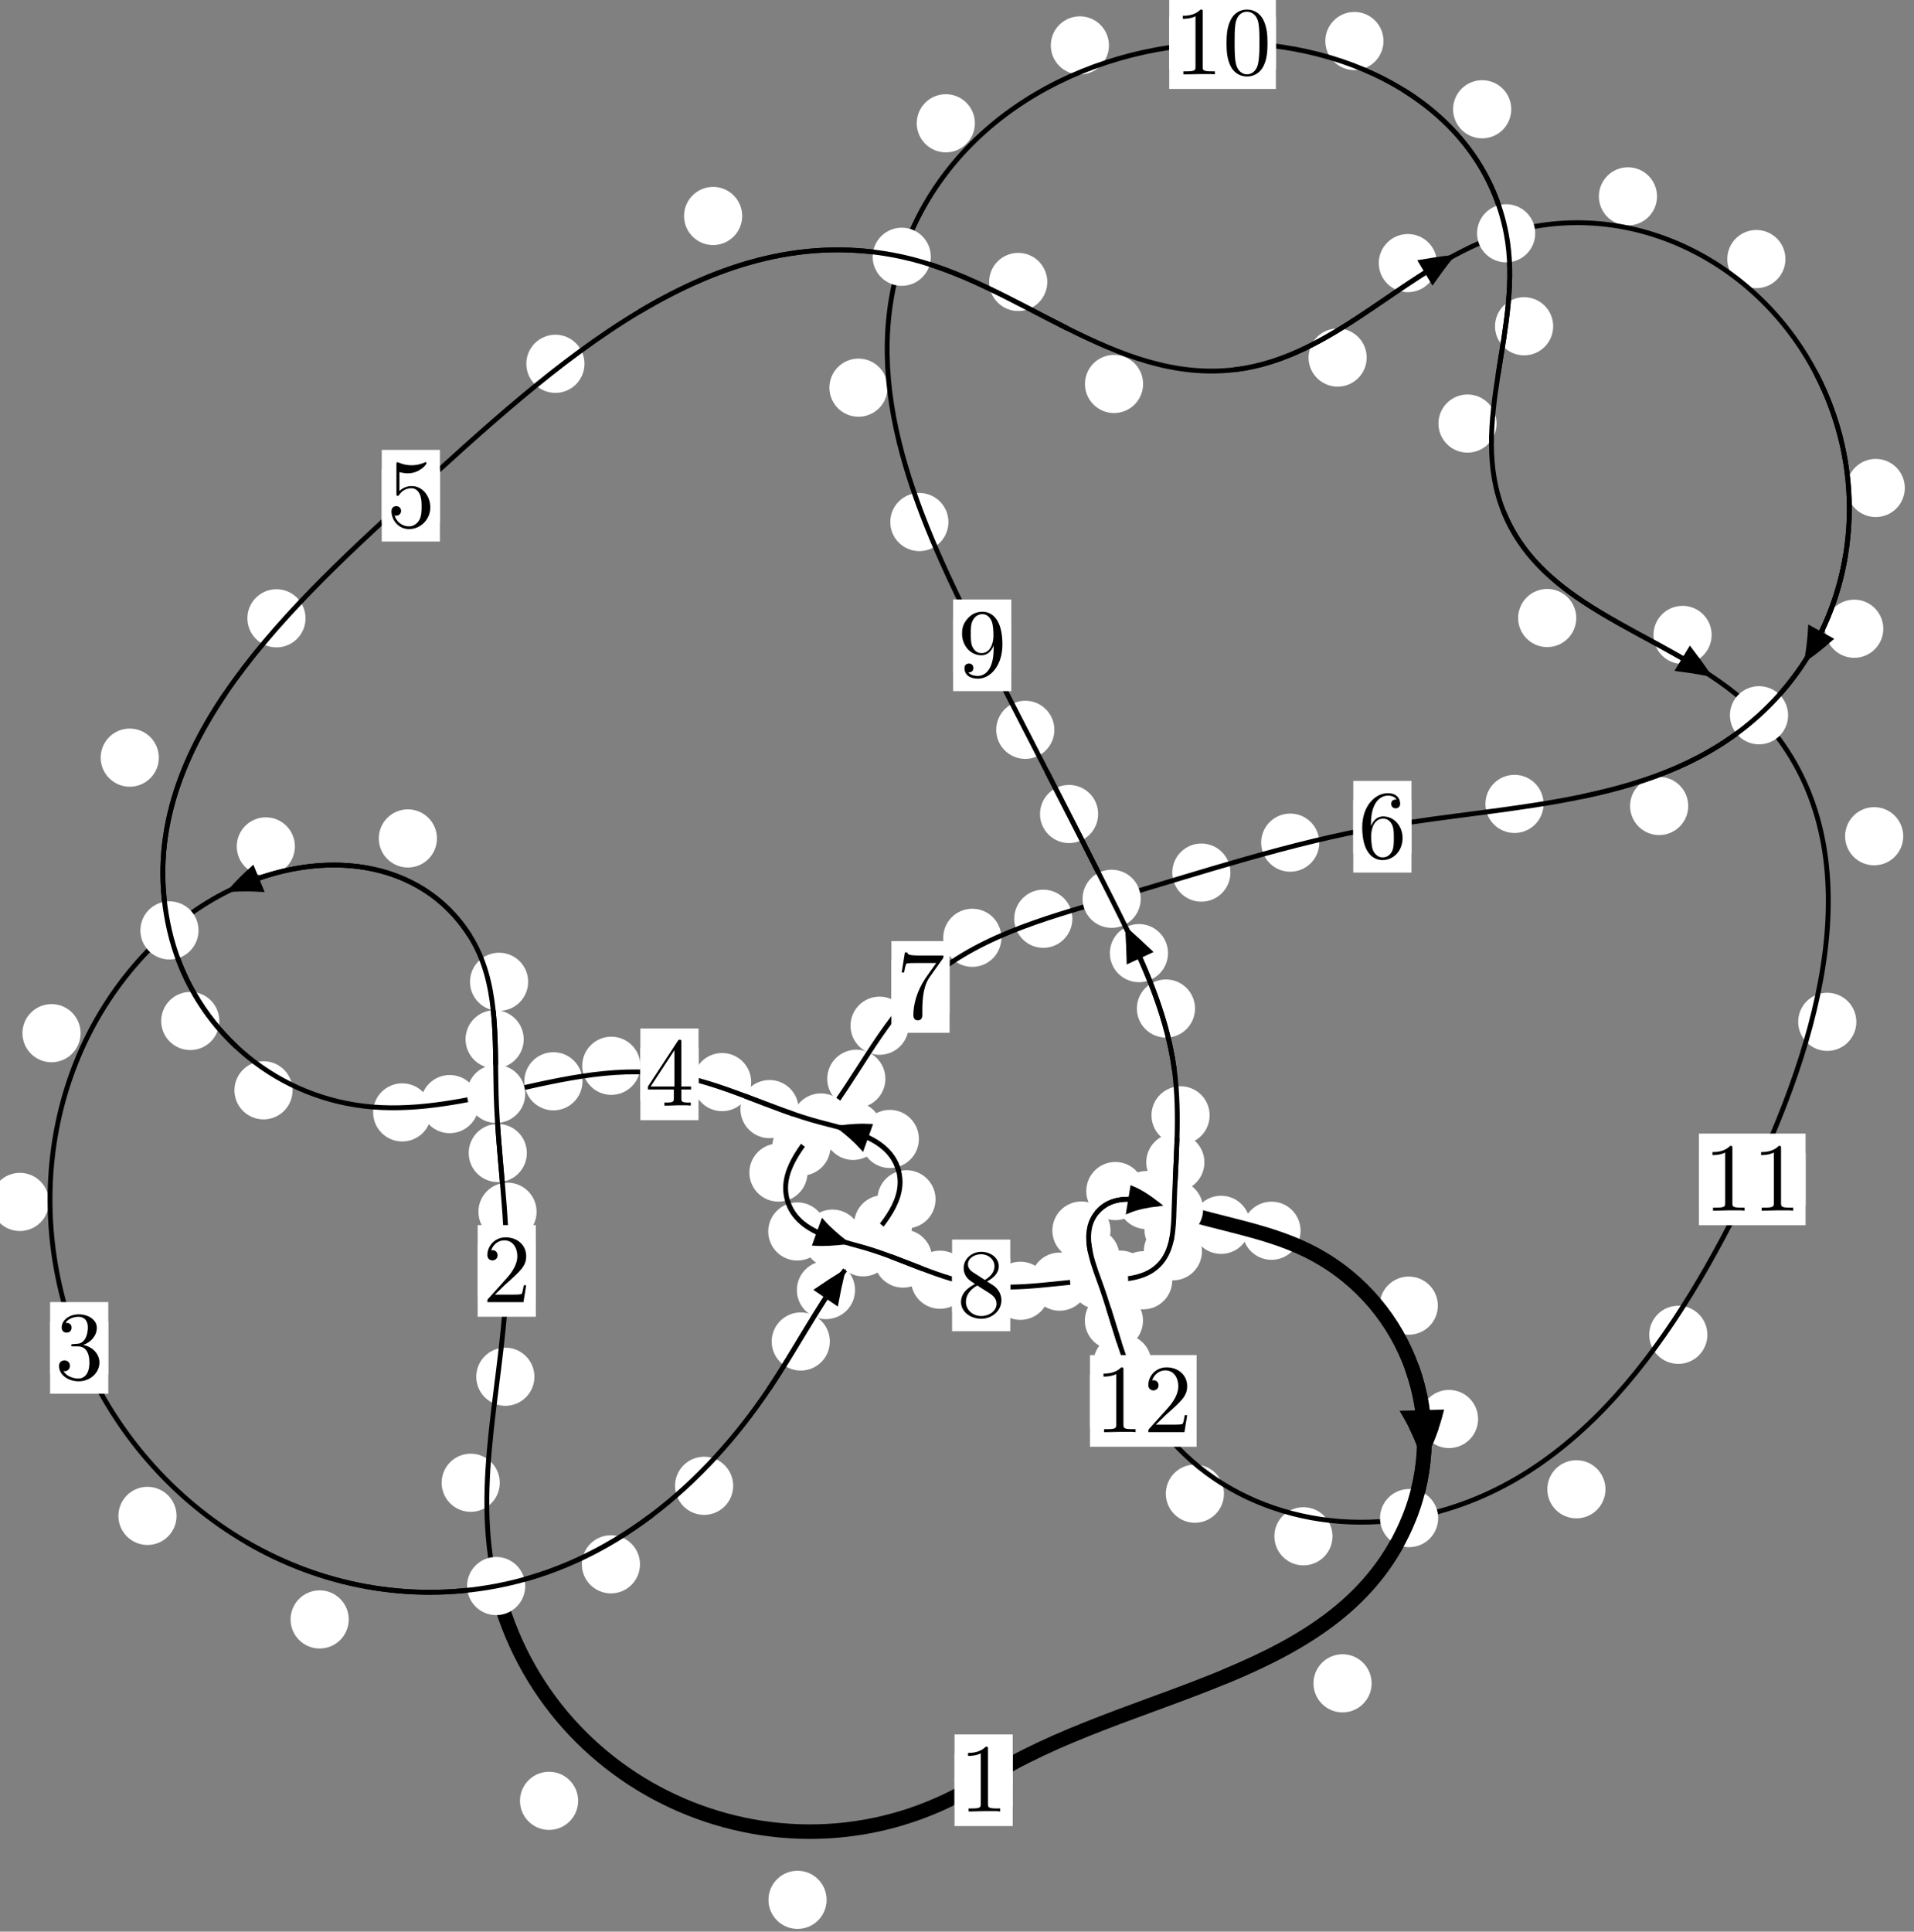 <?xml version="1.0"?>
<!-- Created by MetaPost 1.999 on 2021.07.06:0000 -->
<svg version="1.1" xmlns="http://www.w3.org/2000/svg" xmlns:xlink="http://www.w3.org/1999/xlink" width="196.745" height="198.517" viewBox="0 0 196.745 198.517">
<rect x="0" y="0" width="196.745" height="198.517" fill="#808080" stroke="none"/>
<!-- Original BoundingBox: -51.944733 -35.238373 144.800476 163.278336 -->
  <defs>
    <g transform="scale(0.01,0.01)" id="GLYPHcmr10_48">
      <path style="fill-rule: evenodd;" d="M460 -320C460 -400,455 -480,420 -554C374 -650,292 -666,250 -666C190 -666,117 -640,76 -547C44 -478,39 -400,39 -320C39 -245,43 -155,84 -79C127 2,200 22,249 22C303 22,379 1,423 -94C455 -163,460 -241,460 -320M249 -0C210 -0,151 -25,133 -121C122 -181,122 -273,122 -332C122 -396,122 -462,130 -516C149 -635,224 -644,249 -644C282 -644,348 -626,367 -527C377 -471,377 -395,377 -332C377 -257,377 -189,366 -125C351 -30,294 -0,249 -0"></path>
    </g>
    <g transform="scale(0.01,0.01)" id="GLYPHcmr10_49">
      <path style="fill-rule: evenodd;" d="M294 -640C294 -664,294 -666,271 -666C209 -602,121 -602,89 -602L89 -571C109 -571,168 -571,220 -597L220 -79C220 -43,217 -31,127 -31L95 -31L95 -0L257 -0L130 -3L217 -3L257 -3L297 -3L384 -3L419 -0L419 -31L387 -31C297 -31,294 -42,294 -79"></path>
    </g>
    <g transform="scale(0.01,0.01)" id="GLYPHcmr10_50">
      <path style="fill-rule: evenodd;" d="M127 -77L233 -180C389 -318,449 -372,449 -472C449 -586,359 -666,237 -666C124 -666,50 -574,50 -485C50 -429,100 -429,103 -429C120 -429,155 -441,155 -482C155 -508,137 -534,102 -534C94 -534,92 -534,89 -533C112 -598,166 -635,224 -635C315 -635,358 -554,358 -472C358 -392,308 -313,253 -251L61 -37C50 -26,50 -24,50 -0L421 -0L449 -174L424 -174C419 -144,412 -100,402 -85C395 -77,329 -77,307 -77"></path>
    </g>
    <g transform="scale(0.01,0.01)" id="GLYPHcmr10_51">
      <path style="fill-rule: evenodd;" d="M290 -352C372 -379,430 -449,430 -528C430 -610,342 -666,246 -666C145 -666,69 -606,69 -530C69 -497,91 -478,120 -478C151 -478,171 -500,171 -529C171 -579,124 -579,109 -579C140 -628,206 -641,242 -641C283 -641,338 -619,338 -529C338 -517,336 -459,310 -415C280 -367,246 -364,221 -363C213 -362,189 -360,182 -360C174 -359,167 -358,167 -348C167 -337,174 -337,191 -337L235 -337C317 -337,354 -269,354 -171C354 -35,285 -6,241 -6C198 -6,123 -23,88 -82C123 -77,154 -99,154 -137C154 -173,127 -193,98 -193C74 -193,42 -179,42 -135C42 -44,135 22,244 22C366 22,457 -69,457 -171C457 -253,394 -331,290 -352"></path>
    </g>
    <g transform="scale(0.01,0.01)" id="GLYPHcmr10_52">
      <path style="fill-rule: evenodd;" d="M294 -165L294 -78C294 -42,292 -31,218 -31L197 -31L197 -0L332 -0L238 -3L290 -3L332 -3L374 -3L427 -3L468 -0L468 -31L447 -31C373 -31,371 -42,371 -78L371 -165L471 -165L471 -196L371 -196L371 -651C371 -671,371 -677,355 -677C346 -677,343 -677,335 -665L28 -196L28 -165M300 -196L56 -196L300 -569"></path>
    </g>
    <g transform="scale(0.01,0.01)" id="GLYPHcmr10_53">
      <path style="fill-rule: evenodd;" d="M449 -201C449 -320,367 -420,259 -420C211 -420,168 -404,132 -369L132 -564C152 -558,185 -551,217 -551C340 -551,410 -642,410 -655C410 -661,407 -666,400 -666C399 -666,397 -666,392 -663C372 -654,323 -634,256 -634C216 -634,170 -641,123 -662C115 -665,113 -665,111 -665C101 -665,101 -657,101 -641L101 -345C101 -327,101 -319,115 -319C122 -319,124 -322,128 -328C139 -344,176 -398,257 -398C309 -398,334 -352,342 -334C358 -297,360 -258,360 -208C360 -173,360 -113,336 -71C312 -32,275 -6,229 -6C156 -6,99 -59,82 -118C85 -117,88 -116,99 -116C132 -116,149 -141,149 -165C149 -189,132 -214,99 -214C85 -214,50 -207,50 -161C50 -75,119 22,231 22C347 22,449 -74,449 -201"></path>
    </g>
    <g transform="scale(0.01,0.01)" id="GLYPHcmr10_54">
      <path style="fill-rule: evenodd;" d="M132 -328L132 -352C132 -605,256 -641,307 -641C331 -641,373 -635,395 -601C380 -601,340 -601,340 -556C340 -525,364 -510,386 -510C402 -510,432 -519,432 -558C432 -618,388 -666,305 -666C177 -666,42 -537,42 -316C42 -49,158 22,251 22C362 22,457 -72,457 -204C457 -331,368 -427,257 -427C189 -427,152 -376,132 -328M251 -6C188 -6,158 -66,152 -81C134 -128,134 -208,134 -226C134 -304,166 -404,256 -404C272 -404,318 -404,349 -342C367 -305,367 -254,367 -205C367 -157,367 -107,350 -71C320 -11,274 -6,251 -6"></path>
    </g>
    <g transform="scale(0.01,0.01)" id="GLYPHcmr10_55">
      <path style="fill-rule: evenodd;" d="M476 -609C485 -621,485 -623,485 -644L242 -644C120 -644,118 -657,114 -676L89 -676L56 -470L81 -470C84 -486,93 -549,106 -561C113 -567,191 -567,204 -567L411 -567C400 -551,321 -442,299 -409C209 -274,176 -135,176 -33C176 -23,176 22,222 22C268 22,268 -23,268 -33L268 -84C268 -139,271 -194,279 -248C283 -271,297 -357,341 -419"></path>
    </g>
    <g transform="scale(0.01,0.01)" id="GLYPHcmr10_56">
      <path style="fill-rule: evenodd;" d="M163 -457C117 -487,113 -521,113 -538C113 -599,178 -641,249 -641C322 -641,386 -589,386 -517C386 -460,347 -412,287 -377M309 -362C381 -399,430 -451,430 -517C430 -609,341 -666,250 -666C150 -666,69 -592,69 -499C69 -481,71 -436,113 -389C124 -377,161 -352,186 -335C128 -306,42 -250,42 -151C42 -45,144 22,249 22C362 22,457 -61,457 -168C457 -204,446 -249,408 -291C389 -312,373 -322,309 -362M209 -320L332 -242C360 -223,407 -193,407 -132C407 -58,332 -6,250 -6C164 -6,92 -68,92 -151C92 -209,124 -273,209 -320"></path>
    </g>
    <g transform="scale(0.01,0.01)" id="GLYPHcmr10_57">
      <path style="fill-rule: evenodd;" d="M367 -318L367 -286C367 -52,263 -6,205 -6C188 -6,134 -8,107 -42C151 -42,159 -71,159 -88C159 -119,135 -134,113 -134C97 -134,67 -125,67 -86C67 -19,121 22,206 22C335 22,457 -114,457 -329C457 -598,342 -666,253 -666C198 -666,149 -648,106 -603C65 -558,42 -516,42 -441C42 -316,130 -218,242 -218C303 -218,344 -260,367 -318M243 -241C227 -241,181 -241,150 -304C132 -341,132 -391,132 -440C132 -494,132 -541,153 -578C180 -628,218 -641,253 -641C299 -641,332 -607,349 -562C361 -530,365 -467,365 -421C365 -338,331 -241,243 -241"></path>
    </g>
  </defs>
  <path d="M84.97 195.25C84.97 194.457,84.655 193.697,84.094 193.136C83.534 192.576,82.774 192.261,81.981 192.261C81.188 192.261,80.428 192.576,79.868 193.136C79.307 193.697,78.992 194.457,78.992 195.25C78.992 196.042,79.307 196.802,79.868 197.363C80.428 197.923,81.188 198.238,81.981 198.238C82.774 198.238,83.534 197.923,84.094 197.363C84.655 196.802,84.97 196.042,84.97 195.25Z" style="fill: rgb(100%,100%,100%);stroke: none;"></path>
  <path d="M104.098 182.959C104.098 182.167,103.783 181.406,103.222 180.846C102.662 180.285,101.901 179.97,101.109 179.97C100.316 179.97,99.556 180.285,98.995 180.846C98.435 181.406,98.12 182.167,98.12 182.959C98.12 183.752,98.435 184.512,98.995 185.073C99.556 185.633,100.316 185.948,101.109 185.948C101.901 185.948,102.662 185.633,103.222 185.073C103.783 184.512,104.098 183.752,104.098 182.959Z" style="fill: rgb(100%,100%,100%);stroke: none;"></path>
  <path d="M51.373 152.386C51.373 151.593,51.059 150.833,50.498 150.272C49.938 149.712,49.177 149.397,48.385 149.397C47.592 149.397,46.832 149.712,46.271 150.272C45.711 150.833,45.396 151.593,45.396 152.386C45.396 153.178,45.711 153.938,46.271 154.499C46.832 155.059,47.592 155.374,48.385 155.374C49.177 155.374,49.938 155.059,50.498 154.499C51.059 153.938,51.373 153.178,51.373 152.386Z" style="fill: rgb(100%,100%,100%);stroke: none;"></path>
  <path d="M59.428 185.076C59.428 184.283,59.113 183.523,58.553 182.963C57.992 182.402,57.232 182.087,56.439 182.087C55.647 182.087,54.886 182.402,54.326 182.963C53.765 183.523,53.45 184.283,53.45 185.076C53.45 185.869,53.765 186.629,54.326 187.189C54.886 187.75,55.647 188.065,56.439 188.065C57.232 188.065,57.992 187.75,58.553 187.189C59.113 186.629,59.428 185.869,59.428 185.076Z" style="fill: rgb(100%,100%,100%);stroke: none;"></path>
  <path d="M55.157 124.534C55.157 123.741,54.842 122.981,54.281 122.42C53.721 121.86,52.961 121.545,52.168 121.545C51.375 121.545,50.615 121.86,50.055 122.42C49.494 122.981,49.179 123.741,49.179 124.534C49.179 125.326,49.494 126.086,50.055 126.647C50.615 127.207,51.375 127.522,52.168 127.522C52.961 127.522,53.721 127.207,54.281 126.647C54.842 126.086,55.157 125.326,55.157 124.534Z" style="fill: rgb(100%,100%,100%);stroke: none;"></path>
  <path d="M54.935 141.49C54.935 140.698,54.62 139.938,54.059 139.377C53.499 138.817,52.739 138.502,51.946 138.502C51.153 138.502,50.393 138.817,49.833 139.377C49.272 139.938,48.957 140.698,48.957 141.49C48.957 142.283,49.272 143.043,49.833 143.604C50.393 144.164,51.153 144.479,51.946 144.479C52.739 144.479,53.499 144.164,54.059 143.604C54.62 143.043,54.935 142.283,54.935 141.49Z" style="fill: rgb(100%,100%,100%);stroke: none;"></path>
  <path d="M53.834 106.809C53.834 106.016,53.519 105.256,52.958 104.695C52.398 104.135,51.638 103.82,50.845 103.82C50.052 103.82,49.292 104.135,48.732 104.695C48.171 105.256,47.856 106.016,47.856 106.809C47.856 107.601,48.171 108.361,48.732 108.922C49.292 109.482,50.052 109.797,50.845 109.797C51.638 109.797,52.398 109.482,52.958 108.922C53.519 108.361,53.834 107.601,53.834 106.809Z" style="fill: rgb(100%,100%,100%);stroke: none;"></path>
  <path d="M54.156 118.498C54.156 117.705,53.842 116.945,53.281 116.384C52.721 115.824,51.96 115.509,51.168 115.509C50.375 115.509,49.615 115.824,49.054 116.384C48.494 116.945,48.179 117.705,48.179 118.498C48.179 119.29,48.494 120.05,49.054 120.611C49.615 121.171,50.375 121.486,51.168 121.486C51.96 121.486,52.721 121.171,53.281 120.611C53.842 120.05,54.156 119.29,54.156 118.498Z" style="fill: rgb(100%,100%,100%);stroke: none;"></path>
  <path d="M44.914 86.167C44.914 85.374,44.599 84.614,44.039 84.054C43.478 83.493,42.718 83.178,41.925 83.178C41.133 83.178,40.373 83.493,39.812 84.054C39.252 84.614,38.937 85.374,38.937 86.167C38.937 86.96,39.252 87.72,39.812 88.28C40.373 88.841,41.133 89.156,41.925 89.156C42.718 89.156,43.478 88.841,44.039 88.28C44.599 87.72,44.914 86.96,44.914 86.167Z" style="fill: rgb(100%,100%,100%);stroke: none;"></path>
  <path d="M54.29 100.901C54.29 100.108,53.975 99.348,53.415 98.788C52.854 98.227,52.094 97.912,51.301 97.912C50.508 97.912,49.748 98.227,49.188 98.788C48.627 99.348,48.312 100.108,48.312 100.901C48.312 101.694,48.627 102.454,49.188 103.014C49.748 103.575,50.508 103.89,51.301 103.89C52.094 103.89,52.854 103.575,53.415 103.014C53.975 102.454,54.29 101.694,54.29 100.901Z" style="fill: rgb(100%,100%,100%);stroke: none;"></path>
  <path d="M8.284 106.182C8.284 105.39,7.969 104.63,7.408 104.069C6.848 103.509,6.088 103.194,5.295 103.194C4.502 103.194,3.742 103.509,3.182 104.069C2.621 104.63,2.306 105.39,2.306 106.182C2.306 106.975,2.621 107.735,3.182 108.296C3.742 108.856,4.502 109.171,5.295 109.171C6.088 109.171,6.848 108.856,7.408 108.296C7.969 107.735,8.284 106.975,8.284 106.182Z" style="fill: rgb(100%,100%,100%);stroke: none;"></path>
  <path d="M30.314 86.988C30.314 86.195,29.999 85.435,29.439 84.875C28.878 84.314,28.118 83.999,27.326 83.999C26.533 83.999,25.773 84.314,25.212 84.875C24.652 85.435,24.337 86.195,24.337 86.988C24.337 87.781,24.652 88.541,25.212 89.101C25.773 89.662,26.533 89.977,27.326 89.977C28.118 89.977,28.878 89.662,29.439 89.101C29.999 88.541,30.314 87.781,30.314 86.988Z" style="fill: rgb(100%,100%,100%);stroke: none;"></path>
  <path d="M18.147 155.791C18.147 154.999,17.833 154.239,17.272 153.678C16.712 153.118,15.951 152.803,15.159 152.803C14.366 152.803,13.606 153.118,13.045 153.678C12.485 154.239,12.17 154.999,12.17 155.791C12.17 156.584,12.485 157.344,13.045 157.905C13.606 158.465,14.366 158.78,15.159 158.78C15.951 158.78,16.712 158.465,17.272 157.905C17.833 157.344,18.147 156.584,18.147 155.791Z" style="fill: rgb(100%,100%,100%);stroke: none;"></path>
  <path d="M5.033 123.526C5.033 122.733,4.718 121.973,4.157 121.413C3.597 120.852,2.837 120.537,2.044 120.537C1.251 120.537,0.491 120.852,-0.069 121.413C-0.63 121.973,-0.945 122.733,-0.945 123.526C-0.945 124.319,-0.63 125.079,-0.069 125.639C0.491 126.2,1.251 126.515,2.044 126.515C2.837 126.515,3.597 126.2,4.157 125.639C4.718 125.079,5.033 124.319,5.033 123.526Z" style="fill: rgb(100%,100%,100%);stroke: none;"></path>
  <path d="M65.787 160.768C65.787 159.975,65.472 159.215,64.912 158.654C64.351 158.094,63.591 157.779,62.798 157.779C62.006 157.779,61.246 158.094,60.685 158.654C60.125 159.215,59.81 159.975,59.81 160.768C59.81 161.56,60.125 162.32,60.685 162.881C61.246 163.441,62.006 163.756,62.798 163.756C63.591 163.756,64.351 163.441,64.912 162.881C65.472 162.32,65.787 161.56,65.787 160.768Z" style="fill: rgb(100%,100%,100%);stroke: none;"></path>
  <path d="M35.847 166.433C35.847 165.64,35.532 164.88,34.971 164.32C34.411 163.759,33.651 163.444,32.858 163.444C32.065 163.444,31.305 163.759,30.745 164.32C30.184 164.88,29.869 165.64,29.869 166.433C29.869 167.226,30.184 167.986,30.745 168.546C31.305 169.107,32.065 169.422,32.858 169.422C33.651 169.422,34.411 169.107,34.971 168.546C35.532 167.986,35.847 167.226,35.847 166.433Z" style="fill: rgb(100%,100%,100%);stroke: none;"></path>
  <path d="M85.301 137.868C85.301 137.075,84.986 136.315,84.426 135.754C83.865 135.194,83.105 134.879,82.312 134.879C81.52 134.879,80.76 135.194,80.199 135.754C79.639 136.315,79.324 137.075,79.324 137.868C79.324 138.66,79.639 139.42,80.199 139.981C80.76 140.541,81.52 140.856,82.312 140.856C83.105 140.856,83.865 140.541,84.426 139.981C84.986 139.42,85.301 138.66,85.301 137.868Z" style="fill: rgb(100%,100%,100%);stroke: none;"></path>
  <path d="M75.366 152.697C75.366 151.905,75.051 151.145,74.491 150.584C73.93 150.024,73.17 149.709,72.378 149.709C71.585 149.709,70.825 150.024,70.264 150.584C69.704 151.145,69.389 151.905,69.389 152.697C69.389 153.49,69.704 154.25,70.264 154.811C70.825 155.371,71.585 155.686,72.378 155.686C73.17 155.686,73.93 155.371,74.491 154.811C75.051 154.25,75.366 153.49,75.366 152.697Z" style="fill: rgb(100%,100%,100%);stroke: none;"></path>
  <path d="M93.773 125.815C93.773 125.022,93.458 124.262,92.898 123.702C92.337 123.141,91.577 122.826,90.784 122.826C89.992 122.826,89.231 123.141,88.671 123.702C88.11 124.262,87.796 125.022,87.796 125.815C87.796 126.608,88.11 127.368,88.671 127.928C89.231 128.489,89.992 128.804,90.784 128.804C91.577 128.804,92.337 128.489,92.898 127.928C93.458 127.368,93.773 126.608,93.773 125.815Z" style="fill: rgb(100%,100%,100%);stroke: none;"></path>
  <path d="M87.891 132.584C87.891 131.791,87.576 131.031,87.015 130.47C86.455 129.91,85.695 129.595,84.902 129.595C84.109 129.595,83.349 129.91,82.789 130.47C82.228 131.031,81.913 131.791,81.913 132.584C81.913 133.376,82.228 134.137,82.789 134.697C83.349 135.257,84.109 135.572,84.902 135.572C85.695 135.572,86.455 135.257,87.015 134.697C87.576 134.137,87.891 133.376,87.891 132.584Z" style="fill: rgb(100%,100%,100%);stroke: none;"></path>
  <path d="M94.455 117.052C94.455 116.259,94.14 115.499,93.58 114.938C93.019 114.378,92.259 114.063,91.467 114.063C90.674 114.063,89.914 114.378,89.353 114.938C88.793 115.499,88.478 116.259,88.478 117.052C88.478 117.844,88.793 118.604,89.353 119.165C89.914 119.725,90.674 120.04,91.467 120.04C92.259 120.04,93.019 119.725,93.58 119.165C94.14 118.604,94.455 117.844,94.455 117.052Z" style="fill: rgb(100%,100%,100%);stroke: none;"></path>
  <path d="M96.168 123.255C96.168 122.462,95.853 121.702,95.293 121.141C94.732 120.581,93.972 120.266,93.179 120.266C92.387 120.266,91.627 120.581,91.066 121.141C90.506 121.702,90.191 122.462,90.191 123.255C90.191 124.047,90.506 124.807,91.066 125.368C91.627 125.928,92.387 126.243,93.179 126.243C93.972 126.243,94.732 125.928,95.293 125.368C95.853 124.807,96.168 124.047,96.168 123.255Z" style="fill: rgb(100%,100%,100%);stroke: none;"></path>
  <path d="M82.088 113.984C82.088 113.191,81.773 112.431,81.213 111.87C80.652 111.31,79.892 110.995,79.099 110.995C78.307 110.995,77.546 111.31,76.986 111.87C76.425 112.431,76.111 113.191,76.111 113.984C76.111 114.776,76.425 115.537,76.986 116.097C77.546 116.658,78.307 116.972,79.099 116.972C79.892 116.972,80.652 116.658,81.213 116.097C81.773 115.537,82.088 114.776,82.088 113.984Z" style="fill: rgb(100%,100%,100%);stroke: none;"></path>
  <path d="M90.688 116.223C90.688 115.431,90.373 114.67,89.812 114.11C89.252 113.549,88.492 113.235,87.699 113.235C86.906 113.235,86.146 113.549,85.586 114.11C85.025 114.67,84.71 115.431,84.71 116.223C84.71 117.016,85.025 117.776,85.586 118.337C86.146 118.897,86.906 119.212,87.699 119.212C88.492 119.212,89.252 118.897,89.812 118.337C90.373 117.776,90.688 117.016,90.688 116.223Z" style="fill: rgb(100%,100%,100%);stroke: none;"></path>
  <path d="M65.827 109.532C65.827 108.739,65.512 107.979,64.951 107.419C64.391 106.858,63.631 106.543,62.838 106.543C62.045 106.543,61.285 106.858,60.725 107.419C60.164 107.979,59.849 108.739,59.849 109.532C59.849 110.325,60.164 111.085,60.725 111.645C61.285 112.206,62.045 112.521,62.838 112.521C63.631 112.521,64.391 112.206,64.951 111.645C65.512 111.085,65.827 110.325,65.827 109.532Z" style="fill: rgb(100%,100%,100%);stroke: none;"></path>
  <path d="M77.215 111.209C77.215 110.416,76.9 109.656,76.34 109.095C75.779 108.535,75.019 108.22,74.226 108.22C73.434 108.22,72.673 108.535,72.113 109.095C71.552 109.656,71.237 110.416,71.237 111.209C71.237 112.001,71.552 112.762,72.113 113.322C72.673 113.883,73.434 114.198,74.226 114.198C75.019 114.198,75.779 113.883,76.34 113.322C76.9 112.762,77.215 112.001,77.215 111.209Z" style="fill: rgb(100%,100%,100%);stroke: none;"></path>
  <path d="M49.217 113.47C49.217 112.677,48.902 111.917,48.342 111.357C47.781 110.796,47.021 110.481,46.228 110.481C45.436 110.481,44.675 110.796,44.115 111.357C43.554 111.917,43.239 112.677,43.239 113.47C43.239 114.263,43.554 115.023,44.115 115.583C44.675 116.144,45.436 116.459,46.228 116.459C47.021 116.459,47.781 116.144,48.342 115.583C48.902 115.023,49.217 114.263,49.217 113.47Z" style="fill: rgb(100%,100%,100%);stroke: none;"></path>
  <path d="M59.875 111.126C59.875 110.333,59.56 109.573,59 109.013C58.439 108.452,57.679 108.137,56.886 108.137C56.094 108.137,55.334 108.452,54.773 109.013C54.213 109.573,53.898 110.333,53.898 111.126C53.898 111.919,54.213 112.679,54.773 113.239C55.334 113.8,56.094 114.115,56.886 114.115C57.679 114.115,58.439 113.8,59 113.239C59.56 112.679,59.875 111.919,59.875 111.126Z" style="fill: rgb(100%,100%,100%);stroke: none;"></path>
  <path d="M30.075 112.055C30.075 111.262,29.76 110.502,29.2 109.941C28.639 109.381,27.879 109.066,27.087 109.066C26.294 109.066,25.534 109.381,24.973 109.941C24.413 110.502,24.098 111.262,24.098 112.055C24.098 112.847,24.413 113.607,24.973 114.168C25.534 114.728,26.294 115.043,27.087 115.043C27.879 115.043,28.639 114.728,29.2 114.168C29.76 113.607,30.075 112.847,30.075 112.055Z" style="fill: rgb(100%,100%,100%);stroke: none;"></path>
  <path d="M44.334 114.325C44.334 113.532,44.019 112.772,43.458 112.211C42.898 111.651,42.138 111.336,41.345 111.336C40.552 111.336,39.792 111.651,39.232 112.211C38.671 112.772,38.356 113.532,38.356 114.325C38.356 115.117,38.671 115.877,39.232 116.438C39.792 116.998,40.552 117.313,41.345 117.313C42.138 117.313,42.898 116.998,43.458 116.438C44.019 115.877,44.334 115.117,44.334 114.325Z" style="fill: rgb(100%,100%,100%);stroke: none;"></path>
  <path d="M16.326 77.865C16.326 77.072,16.011 76.312,15.45 75.752C14.89 75.191,14.13 74.876,13.337 74.876C12.544 74.876,11.784 75.191,11.223 75.752C10.663 76.312,10.348 77.072,10.348 77.865C10.348 78.658,10.663 79.418,11.223 79.978C11.784 80.539,12.544 80.854,13.337 80.854C14.13 80.854,14.89 80.539,15.45 79.978C16.011 79.418,16.326 78.658,16.326 77.865Z" style="fill: rgb(100%,100%,100%);stroke: none;"></path>
  <path d="M22.547 104.93C22.547 104.137,22.232 103.377,21.672 102.816C21.111 102.256,20.351 101.941,19.559 101.941C18.766 101.941,18.006 102.256,17.445 102.816C16.885 103.377,16.57 104.137,16.57 104.93C16.57 105.722,16.885 106.482,17.445 107.043C18.006 107.603,18.766 107.918,19.559 107.918C20.351 107.918,21.111 107.603,21.672 107.043C22.232 106.482,22.547 105.722,22.547 104.93Z" style="fill: rgb(100%,100%,100%);stroke: none;"></path>
  <path d="M60.079 37.389C60.079 36.596,59.764 35.836,59.204 35.276C58.643 34.715,57.883 34.4,57.09 34.4C56.298 34.4,55.538 34.715,54.977 35.276C54.417 35.836,54.102 36.596,54.102 37.389C54.102 38.182,54.417 38.942,54.977 39.502C55.538 40.063,56.298 40.378,57.09 40.378C57.883 40.378,58.643 40.063,59.204 39.502C59.764 38.942,60.079 38.182,60.079 37.389Z" style="fill: rgb(100%,100%,100%);stroke: none;"></path>
  <path d="M31.407 63.545C31.407 62.752,31.092 61.992,30.531 61.432C29.971 60.871,29.211 60.556,28.418 60.556C27.625 60.556,26.865 60.871,26.305 61.432C25.744 61.992,25.429 62.752,25.429 63.545C25.429 64.338,25.744 65.098,26.305 65.658C26.865 66.219,27.625 66.534,28.418 66.534C29.211 66.534,29.971 66.219,30.531 65.658C31.092 65.098,31.407 64.338,31.407 63.545Z" style="fill: rgb(100%,100%,100%);stroke: none;"></path>
  <path d="M107.653 28.976C107.653 28.184,107.338 27.424,106.777 26.863C106.217 26.303,105.457 25.988,104.664 25.988C103.871 25.988,103.111 26.303,102.551 26.863C101.99 27.424,101.675 28.184,101.675 28.976C101.675 29.769,101.99 30.529,102.551 31.09C103.111 31.65,103.871 31.965,104.664 31.965C105.457 31.965,106.217 31.65,106.777 31.09C107.338 30.529,107.653 29.769,107.653 28.976Z" style="fill: rgb(100%,100%,100%);stroke: none;"></path>
  <path d="M76.292 22.196C76.292 21.404,75.977 20.644,75.416 20.083C74.856 19.523,74.096 19.208,73.303 19.208C72.51 19.208,71.75 19.523,71.19 20.083C70.629 20.644,70.314 21.404,70.314 22.196C70.314 22.989,70.629 23.749,71.19 24.31C71.75 24.87,72.51 25.185,73.303 25.185C74.096 25.185,74.856 24.87,75.416 24.31C75.977 23.749,76.292 22.989,76.292 22.196Z" style="fill: rgb(100%,100%,100%);stroke: none;"></path>
  <path d="M140.487 36.748C140.487 35.955,140.172 35.195,139.612 34.635C139.051 34.074,138.291 33.759,137.498 33.759C136.706 33.759,135.945 34.074,135.385 34.635C134.825 35.195,134.51 35.955,134.51 36.748C134.51 37.541,134.825 38.301,135.385 38.861C135.945 39.422,136.706 39.737,137.498 39.737C138.291 39.737,139.051 39.422,139.612 38.861C140.172 38.301,140.487 37.541,140.487 36.748Z" style="fill: rgb(100%,100%,100%);stroke: none;"></path>
  <path d="M117.502 39.461C117.502 38.669,117.188 37.909,116.627 37.348C116.067 36.788,115.306 36.473,114.514 36.473C113.721 36.473,112.961 36.788,112.4 37.348C111.84 37.909,111.525 38.669,111.525 39.461C111.525 40.254,111.84 41.014,112.4 41.575C112.961 42.135,113.721 42.45,114.514 42.45C115.306 42.45,116.067 42.135,116.627 41.575C117.188 41.014,117.502 40.254,117.502 39.461Z" style="fill: rgb(100%,100%,100%);stroke: none;"></path>
  <path d="M170.33 20.18C170.33 19.387,170.015 18.627,169.454 18.066C168.894 17.506,168.134 17.191,167.341 17.191C166.548 17.191,165.788 17.506,165.228 18.066C164.667 18.627,164.352 19.387,164.352 20.18C164.352 20.972,164.667 21.732,165.228 22.293C165.788 22.853,166.548 23.168,167.341 23.168C168.134 23.168,168.894 22.853,169.454 22.293C170.015 21.732,170.33 20.972,170.33 20.18Z" style="fill: rgb(100%,100%,100%);stroke: none;"></path>
  <path d="M147.706 27.04C147.706 26.247,147.391 25.487,146.83 24.927C146.27 24.366,145.51 24.051,144.717 24.051C143.924 24.051,143.164 24.366,142.604 24.927C142.043 25.487,141.728 26.247,141.728 27.04C141.728 27.833,142.043 28.593,142.604 29.153C143.164 29.714,143.924 30.029,144.717 30.029C145.51 30.029,146.27 29.714,146.83 29.153C147.391 28.593,147.706 27.833,147.706 27.04Z" style="fill: rgb(100%,100%,100%);stroke: none;"></path>
  <path d="M195.8 50.151C195.8 49.358,195.486 48.598,194.925 48.038C194.365 47.477,193.604 47.162,192.812 47.162C192.019 47.162,191.259 47.477,190.698 48.038C190.138 48.598,189.823 49.358,189.823 50.151C189.823 50.944,190.138 51.704,190.698 52.264C191.259 52.825,192.019 53.14,192.812 53.14C193.604 53.14,194.365 52.825,194.925 52.264C195.486 51.704,195.8 50.944,195.8 50.151Z" style="fill: rgb(100%,100%,100%);stroke: none;"></path>
  <path d="M183.529 26.625C183.529 25.832,183.215 25.072,182.654 24.512C182.094 23.951,181.333 23.636,180.541 23.636C179.748 23.636,178.988 23.951,178.427 24.512C177.867 25.072,177.552 25.832,177.552 26.625C177.552 27.418,177.867 28.178,178.427 28.738C178.988 29.299,179.748 29.614,180.541 29.614C181.333 29.614,182.094 29.299,182.654 28.738C183.215 28.178,183.529 27.418,183.529 26.625Z" style="fill: rgb(100%,100%,100%);stroke: none;"></path>
  <path d="M173.537 82.834C173.537 82.041,173.222 81.281,172.661 80.72C172.101 80.16,171.34 79.845,170.548 79.845C169.755 79.845,168.995 80.16,168.434 80.72C167.874 81.281,167.559 82.041,167.559 82.834C167.559 83.626,167.874 84.387,168.434 84.947C168.995 85.508,169.755 85.822,170.548 85.822C171.34 85.822,172.101 85.508,172.661 84.947C173.222 84.387,173.537 83.626,173.537 82.834Z" style="fill: rgb(100%,100%,100%);stroke: none;"></path>
  <path d="M193.59 64.617C193.59 63.824,193.275 63.064,192.714 62.503C192.154 61.943,191.394 61.628,190.601 61.628C189.808 61.628,189.048 61.943,188.488 62.503C187.927 63.064,187.612 63.824,187.612 64.617C187.612 65.409,187.927 66.17,188.488 66.73C189.048 67.291,189.808 67.606,190.601 67.606C191.394 67.606,192.154 67.291,192.714 66.73C193.275 66.17,193.59 65.409,193.59 64.617Z" style="fill: rgb(100%,100%,100%);stroke: none;"></path>
  <path d="M135.614 86.6C135.614 85.808,135.299 85.047,134.739 84.487C134.178 83.926,133.418 83.611,132.626 83.611C131.833 83.611,131.073 83.926,130.512 84.487C129.952 85.047,129.637 85.808,129.637 86.6C129.637 87.393,129.952 88.153,130.512 88.714C131.073 89.274,131.833 89.589,132.626 89.589C133.418 89.589,134.178 89.274,134.739 88.714C135.299 88.153,135.614 87.393,135.614 86.6Z" style="fill: rgb(100%,100%,100%);stroke: none;"></path>
  <path d="M158.668 82.619C158.668 81.827,158.353 81.067,157.792 80.506C157.232 79.946,156.471 79.631,155.679 79.631C154.886 79.631,154.126 79.946,153.565 80.506C153.005 81.067,152.69 81.827,152.69 82.619C152.69 83.412,153.005 84.172,153.565 84.733C154.126 85.293,154.886 85.608,155.679 85.608C156.471 85.608,157.232 85.293,157.792 84.733C158.353 84.172,158.668 83.412,158.668 82.619Z" style="fill: rgb(100%,100%,100%);stroke: none;"></path>
  <path d="M110.231 94.422C110.231 93.629,109.916 92.869,109.356 92.309C108.795 91.748,108.035 91.433,107.242 91.433C106.45 91.433,105.69 91.748,105.129 92.309C104.569 92.869,104.254 93.629,104.254 94.422C104.254 95.215,104.569 95.975,105.129 96.535C105.69 97.096,106.45 97.411,107.242 97.411C108.035 97.411,108.795 97.096,109.356 96.535C109.916 95.975,110.231 95.215,110.231 94.422Z" style="fill: rgb(100%,100%,100%);stroke: none;"></path>
  <path d="M126.479 89.678C126.479 88.886,126.165 88.125,125.604 87.565C125.044 87.004,124.283 86.69,123.491 86.69C122.698 86.69,121.938 87.004,121.377 87.565C120.817 88.125,120.502 88.886,120.502 89.678C120.502 90.471,120.817 91.231,121.377 91.792C121.938 92.352,122.698 92.667,123.491 92.667C124.283 92.667,125.044 92.352,125.604 91.792C126.165 91.231,126.479 90.471,126.479 89.678Z" style="fill: rgb(100%,100%,100%);stroke: none;"></path>
  <path d="M93.404 105.415C93.404 104.622,93.089 103.862,92.529 103.302C91.969 102.741,91.208 102.426,90.416 102.426C89.623 102.426,88.863 102.741,88.302 103.302C87.742 103.862,87.427 104.622,87.427 105.415C87.427 106.208,87.742 106.968,88.302 107.528C88.863 108.089,89.623 108.404,90.416 108.404C91.208 108.404,91.969 108.089,92.529 107.528C93.089 106.968,93.404 106.208,93.404 105.415Z" style="fill: rgb(100%,100%,100%);stroke: none;"></path>
  <path d="M102.933 96.38C102.933 95.587,102.618 94.827,102.058 94.266C101.497 93.706,100.737 93.391,99.945 93.391C99.152 93.391,98.392 93.706,97.831 94.266C97.271 94.827,96.956 95.587,96.956 96.38C96.956 97.172,97.271 97.932,97.831 98.493C98.392 99.053,99.152 99.368,99.945 99.368C100.737 99.368,101.497 99.053,102.058 98.493C102.618 97.932,102.933 97.172,102.933 96.38Z" style="fill: rgb(100%,100%,100%);stroke: none;"></path>
  <path d="M85.366 117.836C85.366 117.043,85.051 116.283,84.49 115.723C83.93 115.162,83.17 114.847,82.377 114.847C81.584 114.847,80.824 115.162,80.264 115.723C79.703 116.283,79.388 117.043,79.388 117.836C79.388 118.629,79.703 119.389,80.264 119.949C80.824 120.51,81.584 120.825,82.377 120.825C83.17 120.825,83.93 120.51,84.49 119.949C85.051 119.389,85.366 118.629,85.366 117.836Z" style="fill: rgb(100%,100%,100%);stroke: none;"></path>
  <path d="M91.012 110.869C91.012 110.076,90.697 109.316,90.137 108.755C89.576 108.195,88.816 107.88,88.024 107.88C87.231 107.88,86.471 108.195,85.91 108.755C85.35 109.316,85.035 110.076,85.035 110.869C85.035 111.661,85.35 112.422,85.91 112.982C86.471 113.543,87.231 113.858,88.024 113.858C88.816 113.858,89.576 113.543,90.137 112.982C90.697 112.422,91.012 111.661,91.012 110.869Z" style="fill: rgb(100%,100%,100%);stroke: none;"></path>
  <path d="M84.946 126.559C84.946 125.766,84.631 125.006,84.07 124.446C83.51 123.885,82.75 123.57,81.957 123.57C81.164 123.57,80.404 123.885,79.844 124.446C79.283 125.006,78.968 125.766,78.968 126.559C78.968 127.352,79.283 128.112,79.844 128.672C80.404 129.233,81.164 129.548,81.957 129.548C82.75 129.548,83.51 129.233,84.07 128.672C84.631 128.112,84.946 127.352,84.946 126.559Z" style="fill: rgb(100%,100%,100%);stroke: none;"></path>
  <path d="M83.007 120.507C83.007 119.715,82.692 118.955,82.131 118.394C81.571 117.834,80.811 117.519,80.018 117.519C79.225 117.519,78.465 117.834,77.905 118.394C77.344 118.955,77.029 119.715,77.029 120.507C77.029 121.3,77.344 122.06,77.905 122.621C78.465 123.181,79.225 123.496,80.018 123.496C80.811 123.496,81.571 123.181,82.131 122.621C82.692 122.06,83.007 121.3,83.007 120.507Z" style="fill: rgb(100%,100%,100%);stroke: none;"></path>
  <path d="M95.814 129.347C95.814 128.554,95.499 127.794,94.939 127.233C94.378 126.673,93.618 126.358,92.825 126.358C92.033 126.358,91.273 126.673,90.712 127.233C90.152 127.794,89.837 128.554,89.837 129.347C89.837 130.139,90.152 130.899,90.712 131.46C91.273 132.02,92.033 132.335,92.825 132.335C93.618 132.335,94.378 132.02,94.939 131.46C95.499 130.899,95.814 130.139,95.814 129.347Z" style="fill: rgb(100%,100%,100%);stroke: none;"></path>
  <path d="M88.56 127.297C88.56 126.504,88.245 125.744,87.685 125.183C87.124 124.623,86.364 124.308,85.571 124.308C84.779 124.308,84.019 124.623,83.458 125.183C82.898 125.744,82.583 126.504,82.583 127.297C82.583 128.089,82.898 128.849,83.458 129.41C84.019 129.97,84.779 130.285,85.571 130.285C86.364 130.285,87.124 129.97,87.685 129.41C88.245 128.849,88.56 128.089,88.56 127.297Z" style="fill: rgb(100%,100%,100%);stroke: none;"></path>
  <path d="M107.874 132.656C107.874 131.863,107.559 131.103,106.998 130.543C106.438 129.982,105.678 129.667,104.885 129.667C104.092 129.667,103.332 129.982,102.772 130.543C102.211 131.103,101.896 131.863,101.896 132.656C101.896 133.449,102.211 134.209,102.772 134.769C103.332 135.33,104.092 135.645,104.885 135.645C105.678 135.645,106.438 135.33,106.998 134.769C107.559 134.209,107.874 133.449,107.874 132.656Z" style="fill: rgb(100%,100%,100%);stroke: none;"></path>
  <path d="M99.615 131.52C99.615 130.728,99.3 129.967,98.739 129.407C98.179 128.846,97.419 128.532,96.626 128.532C95.833 128.532,95.073 128.846,94.513 129.407C93.952 129.967,93.637 130.728,93.637 131.52C93.637 132.313,93.952 133.073,94.513 133.634C95.073 134.194,95.833 134.509,96.626 134.509C97.419 134.509,98.179 134.194,98.739 133.634C99.3 133.073,99.615 132.313,99.615 131.52Z" style="fill: rgb(100%,100%,100%);stroke: none;"></path>
  <path d="M118.147 131.51C118.147 130.717,117.832 129.957,117.272 129.397C116.712 128.836,115.951 128.521,115.159 128.521C114.366 128.521,113.606 128.836,113.045 129.397C112.485 129.957,112.17 130.717,112.17 131.51C112.17 132.303,112.485 133.063,113.045 133.623C113.606 134.184,114.366 134.499,115.159 134.499C115.951 134.499,116.712 134.184,117.272 133.623C117.832 133.063,118.147 132.303,118.147 131.51Z" style="fill: rgb(100%,100%,100%);stroke: none;"></path>
  <path d="M111.914 131.717C111.914 130.924,111.6 130.164,111.039 129.604C110.479 129.043,109.718 128.728,108.926 128.728C108.133 128.728,107.373 129.043,106.812 129.604C106.252 130.164,105.937 130.924,105.937 131.717C105.937 132.51,106.252 133.27,106.812 133.83C107.373 134.391,108.133 134.706,108.926 134.706C109.718 134.706,110.479 134.391,111.039 133.83C111.6 133.27,111.914 132.51,111.914 131.717Z" style="fill: rgb(100%,100%,100%);stroke: none;"></path>
  <path d="M123.552 128.6C123.552 127.807,123.237 127.047,122.677 126.486C122.116 125.926,121.356 125.611,120.563 125.611C119.771 125.611,119.01 125.926,118.45 126.486C117.89 127.047,117.575 127.807,117.575 128.6C117.575 129.392,117.89 130.153,118.45 130.713C119.01 131.273,119.771 131.588,120.563 131.588C121.356 131.588,122.116 131.273,122.677 130.713C123.237 130.153,123.552 129.392,123.552 128.6Z" style="fill: rgb(100%,100%,100%);stroke: none;"></path>
  <path d="M120.5 131.578C120.5 130.785,120.185 130.025,119.625 129.464C119.064 128.904,118.304 128.589,117.511 128.589C116.719 128.589,115.958 128.904,115.398 129.464C114.837 130.025,114.523 130.785,114.523 131.578C114.523 132.37,114.837 133.131,115.398 133.691C115.958 134.252,116.719 134.566,117.511 134.566C118.304 134.566,119.064 134.252,119.625 133.691C120.185 133.131,120.5 132.37,120.5 131.578Z" style="fill: rgb(100%,100%,100%);stroke: none;"></path>
  <path d="M123.804 119.457C123.804 118.664,123.489 117.904,122.928 117.344C122.368 116.783,121.608 116.468,120.815 116.468C120.022 116.468,119.262 116.783,118.702 117.344C118.141 117.904,117.826 118.664,117.826 119.457C117.826 120.25,118.141 121.01,118.702 121.57C119.262 122.131,120.022 122.446,120.815 122.446C121.608 122.446,122.368 122.131,122.928 121.57C123.489 121.01,123.804 120.25,123.804 119.457Z" style="fill: rgb(100%,100%,100%);stroke: none;"></path>
  <path d="M123.617 126.361C123.617 125.569,123.302 124.809,122.742 124.248C122.181 123.688,121.421 123.373,120.628 123.373C119.836 123.373,119.076 123.688,118.515 124.248C117.955 124.809,117.64 125.569,117.64 126.361C117.64 127.154,117.955 127.914,118.515 128.475C119.076 129.035,119.836 129.35,120.628 129.35C121.421 129.35,122.181 129.035,122.742 128.475C123.302 127.914,123.617 127.154,123.617 126.361Z" style="fill: rgb(100%,100%,100%);stroke: none;"></path>
  <path d="M122.84 103.647C122.84 102.855,122.525 102.094,121.964 101.534C121.404 100.974,120.644 100.659,119.851 100.659C119.058 100.659,118.298 100.974,117.738 101.534C117.177 102.094,116.862 102.855,116.862 103.647C116.862 104.44,117.177 105.2,117.738 105.761C118.298 106.321,119.058 106.636,119.851 106.636C120.644 106.636,121.404 106.321,121.964 105.761C122.525 105.2,122.84 104.44,122.84 103.647Z" style="fill: rgb(100%,100%,100%);stroke: none;"></path>
  <path d="M124.342 114.626C124.342 113.833,124.027 113.073,123.467 112.513C122.906 111.952,122.146 111.637,121.354 111.637C120.561 111.637,119.801 111.952,119.24 112.513C118.68 113.073,118.365 113.833,118.365 114.626C118.365 115.419,118.68 116.179,119.24 116.739C119.801 117.3,120.561 117.615,121.354 117.615C122.146 117.615,122.906 117.3,123.467 116.739C124.027 116.179,124.342 115.419,124.342 114.626Z" style="fill: rgb(100%,100%,100%);stroke: none;"></path>
  <path d="M112.881 83.656C112.881 82.864,112.566 82.104,112.006 81.543C111.445 80.983,110.685 80.668,109.893 80.668C109.1 80.668,108.34 80.983,107.779 81.543C107.219 82.104,106.904 82.864,106.904 83.656C106.904 84.449,107.219 85.209,107.779 85.77C108.34 86.33,109.1 86.645,109.893 86.645C110.685 86.645,111.445 86.33,112.006 85.77C112.566 85.209,112.881 84.449,112.881 83.656Z" style="fill: rgb(100%,100%,100%);stroke: none;"></path>
  <path d="M120.062 97.955C120.062 97.163,119.747 96.403,119.187 95.842C118.626 95.282,117.866 94.967,117.074 94.967C116.281 94.967,115.521 95.282,114.96 95.842C114.4 96.403,114.085 97.163,114.085 97.955C114.085 98.748,114.4 99.508,114.96 100.069C115.521 100.629,116.281 100.944,117.074 100.944C117.866 100.944,118.626 100.629,119.187 100.069C119.747 99.508,120.062 98.748,120.062 97.955Z" style="fill: rgb(100%,100%,100%);stroke: none;"></path>
  <path d="M97.491 53.652C97.491 52.859,97.176 52.099,96.616 51.539C96.055 50.978,95.295 50.663,94.502 50.663C93.71 50.663,92.95 50.978,92.389 51.539C91.829 52.099,91.514 52.859,91.514 53.652C91.514 54.445,91.829 55.205,92.389 55.765C92.95 56.326,93.71 56.641,94.502 56.641C95.295 56.641,96.055 56.326,96.616 55.765C97.176 55.205,97.491 54.445,97.491 53.652Z" style="fill: rgb(100%,100%,100%);stroke: none;"></path>
  <path d="M108.381 75.006C108.381 74.213,108.066 73.453,107.505 72.892C106.945 72.332,106.185 72.017,105.392 72.017C104.599 72.017,103.839 72.332,103.279 72.892C102.718 73.453,102.403 74.213,102.403 75.006C102.403 75.798,102.718 76.558,103.279 77.119C103.839 77.679,104.599 77.994,105.392 77.994C106.185 77.994,106.945 77.679,107.505 77.119C108.066 76.558,108.381 75.798,108.381 75.006Z" style="fill: rgb(100%,100%,100%);stroke: none;"></path>
  <path d="M100.212 12.67C100.212 11.877,99.897 11.117,99.336 10.557C98.776 9.996,98.016 9.681,97.223 9.681C96.43 9.681,95.67 9.996,95.11 10.557C94.549 11.117,94.234 11.877,94.234 12.67C94.234 13.463,94.549 14.223,95.11 14.783C95.67 15.344,96.43 15.659,97.223 15.659C98.016 15.659,98.776 15.344,99.336 14.783C99.897 14.223,100.212 13.463,100.212 12.67Z" style="fill: rgb(100%,100%,100%);stroke: none;"></path>
  <path d="M91.235 39.841C91.235 39.049,90.92 38.288,90.359 37.728C89.799 37.167,89.039 36.853,88.246 36.853C87.453 36.853,86.693 37.167,86.133 37.728C85.572 38.288,85.257 39.049,85.257 39.841C85.257 40.634,85.572 41.394,86.133 41.955C86.693 42.515,87.453 42.83,88.246 42.83C89.039 42.83,89.799 42.515,90.359 41.955C90.92 41.394,91.235 40.634,91.235 39.841Z" style="fill: rgb(100%,100%,100%);stroke: none;"></path>
  <path d="M142.212 4.216C142.212 3.423,141.897 2.663,141.336 2.103C140.776 1.542,140.016 1.227,139.223 1.227C138.43 1.227,137.67 1.542,137.11 2.103C136.549 2.663,136.234 3.423,136.234 4.216C136.234 5.009,136.549 5.769,137.11 6.329C137.67 6.89,138.43 7.205,139.223 7.205C140.016 7.205,140.776 6.89,141.336 6.329C141.897 5.769,142.212 5.009,142.212 4.216Z" style="fill: rgb(100%,100%,100%);stroke: none;"></path>
  <path d="M113.991 4.665C113.991 3.873,113.676 3.113,113.116 2.552C112.555 1.992,111.795 1.677,111.002 1.677C110.21 1.677,109.449 1.992,108.889 2.552C108.329 3.113,108.014 3.873,108.014 4.665C108.014 5.458,108.329 6.218,108.889 6.779C109.449 7.339,110.21 7.654,111.002 7.654C111.795 7.654,112.555 7.339,113.116 6.779C113.676 6.218,113.991 5.458,113.991 4.665Z" style="fill: rgb(100%,100%,100%);stroke: none;"></path>
  <path d="M159.655 33.532C159.655 32.739,159.34 31.979,158.78 31.419C158.219 30.858,157.459 30.543,156.667 30.543C155.874 30.543,155.114 30.858,154.553 31.419C153.993 31.979,153.678 32.739,153.678 33.532C153.678 34.325,153.993 35.085,154.553 35.645C155.114 36.206,155.874 36.521,156.667 36.521C157.459 36.521,158.219 36.206,158.78 35.645C159.34 35.085,159.655 34.325,159.655 33.532Z" style="fill: rgb(100%,100%,100%);stroke: none;"></path>
  <path d="M155.345 11.229C155.345 10.437,155.03 9.676,154.469 9.116C153.909 8.555,153.149 8.241,152.356 8.241C151.563 8.241,150.803 8.555,150.243 9.116C149.682 9.676,149.367 10.437,149.367 11.229C149.367 12.022,149.682 12.782,150.243 13.343C150.803 13.903,151.563 14.218,152.356 14.218C153.149 14.218,153.909 13.903,154.469 13.343C155.03 12.782,155.345 12.022,155.345 11.229Z" style="fill: rgb(100%,100%,100%);stroke: none;"></path>
  <path d="M162.029 63.515C162.029 62.722,161.714 61.962,161.154 61.401C160.593 60.841,159.833 60.526,159.041 60.526C158.248 60.526,157.488 60.841,156.927 61.401C156.367 61.962,156.052 62.722,156.052 63.515C156.052 64.307,156.367 65.068,156.927 65.628C157.488 66.189,158.248 66.503,159.041 66.503C159.833 66.503,160.593 66.189,161.154 65.628C161.714 65.068,162.029 64.307,162.029 63.515Z" style="fill: rgb(100%,100%,100%);stroke: none;"></path>
  <path d="M153.839 43.53C153.839 42.738,153.524 41.978,152.963 41.417C152.403 40.857,151.643 40.542,150.85 40.542C150.057 40.542,149.297 40.857,148.737 41.417C148.176 41.978,147.861 42.738,147.861 43.53C147.861 44.323,148.176 45.083,148.737 45.644C149.297 46.204,150.057 46.519,150.85 46.519C151.643 46.519,152.403 46.204,152.963 45.644C153.524 45.083,153.839 44.323,153.839 43.53Z" style="fill: rgb(100%,100%,100%);stroke: none;"></path>
  <path d="M195.639 85.942C195.639 85.149,195.324 84.389,194.763 83.828C194.203 83.268,193.443 82.953,192.65 82.953C191.857 82.953,191.097 83.268,190.537 83.828C189.976 84.389,189.661 85.149,189.661 85.942C189.661 86.734,189.976 87.495,190.537 88.055C191.097 88.616,191.857 88.93,192.65 88.93C193.443 88.93,194.203 88.616,194.763 88.055C195.324 87.495,195.639 86.734,195.639 85.942Z" style="fill: rgb(100%,100%,100%);stroke: none;"></path>
  <path d="M175.944 65.252C175.944 64.459,175.629 63.699,175.068 63.139C174.508 62.578,173.748 62.263,172.955 62.263C172.162 62.263,171.402 62.578,170.842 63.139C170.281 63.699,169.966 64.459,169.966 65.252C169.966 66.045,170.281 66.805,170.842 67.365C171.402 67.926,172.162 68.241,172.955 68.241C173.748 68.241,174.508 67.926,175.068 67.365C175.629 66.805,175.944 66.045,175.944 65.252Z" style="fill: rgb(100%,100%,100%);stroke: none;"></path>
  <path d="M175.506 137.18C175.506 136.388,175.191 135.627,174.63 135.067C174.07 134.507,173.31 134.192,172.517 134.192C171.724 134.192,170.964 134.507,170.404 135.067C169.843 135.627,169.528 136.388,169.528 137.18C169.528 137.973,169.843 138.733,170.404 139.294C170.964 139.854,171.724 140.169,172.517 140.169C173.31 140.169,174.07 139.854,174.63 139.294C175.191 138.733,175.506 137.973,175.506 137.18Z" style="fill: rgb(100%,100%,100%);stroke: none;"></path>
  <path d="M190.817 105.017C190.817 104.224,190.502 103.464,189.942 102.903C189.381 102.343,188.621 102.028,187.828 102.028C187.036 102.028,186.276 102.343,185.715 102.903C185.155 103.464,184.84 104.224,184.84 105.017C184.84 105.809,185.155 106.569,185.715 107.13C186.276 107.69,187.036 108.005,187.828 108.005C188.621 108.005,189.381 107.69,189.942 107.13C190.502 106.569,190.817 105.809,190.817 105.017Z" style="fill: rgb(100%,100%,100%);stroke: none;"></path>
  <path d="M136.972 157.888C136.972 157.095,136.657 156.335,136.097 155.774C135.536 155.214,134.776 154.899,133.983 154.899C133.191 154.899,132.431 155.214,131.87 155.774C131.31 156.335,130.995 157.095,130.995 157.888C130.995 158.68,131.31 159.44,131.87 160.001C132.431 160.561,133.191 160.876,133.983 160.876C134.776 160.876,135.536 160.561,136.097 160.001C136.657 159.44,136.972 158.68,136.972 157.888Z" style="fill: rgb(100%,100%,100%);stroke: none;"></path>
  <path d="M165.031 153.056C165.031 152.264,164.716 151.503,164.155 150.943C163.595 150.383,162.835 150.068,162.042 150.068C161.249 150.068,160.489 150.383,159.929 150.943C159.368 151.503,159.053 152.264,159.053 153.056C159.053 153.849,159.368 154.609,159.929 155.17C160.489 155.73,161.249 156.045,162.042 156.045C162.835 156.045,163.595 155.73,164.155 155.17C164.716 154.609,165.031 153.849,165.031 153.056Z" style="fill: rgb(100%,100%,100%);stroke: none;"></path>
  <path d="M118.364 140.116C118.364 139.323,118.049 138.563,117.489 138.003C116.928 137.442,116.168 137.127,115.375 137.127C114.583 137.127,113.823 137.442,113.262 138.003C112.702 138.563,112.387 139.323,112.387 140.116C112.387 140.909,112.702 141.669,113.262 142.229C113.823 142.79,114.583 143.105,115.375 143.105C116.168 143.105,116.928 142.79,117.489 142.229C118.049 141.669,118.364 140.909,118.364 140.116Z" style="fill: rgb(100%,100%,100%);stroke: none;"></path>
  <path d="M125.815 153.508C125.815 152.715,125.5 151.955,124.94 151.395C124.379 150.834,123.619 150.519,122.826 150.519C122.034 150.519,121.274 150.834,120.713 151.395C120.153 151.955,119.838 152.715,119.838 153.508C119.838 154.301,120.153 155.061,120.713 155.621C121.274 156.182,122.034 156.497,122.826 156.497C123.619 156.497,124.379 156.182,124.94 155.621C125.5 155.061,125.815 154.301,125.815 153.508Z" style="fill: rgb(100%,100%,100%);stroke: none;"></path>
  <path d="M115.082 129.17C115.082 128.377,114.767 127.617,114.206 127.056C113.646 126.496,112.886 126.181,112.093 126.181C111.3 126.181,110.54 126.496,109.98 127.056C109.419 127.617,109.104 128.377,109.104 129.17C109.104 129.962,109.419 130.723,109.98 131.283C110.54 131.844,111.3 132.158,112.093 132.158C112.886 132.158,113.646 131.844,114.206 131.283C114.767 130.723,115.082 129.962,115.082 129.17Z" style="fill: rgb(100%,100%,100%);stroke: none;"></path>
  <path d="M117.492 135.721C117.492 134.928,117.177 134.168,116.616 133.608C116.056 133.047,115.296 132.732,114.503 132.732C113.71 132.732,112.95 133.047,112.389 133.608C111.829 134.168,111.514 134.928,111.514 135.721C111.514 136.514,111.829 137.274,112.389 137.834C112.95 138.395,113.71 138.71,114.503 138.71C115.296 138.71,116.056 138.395,116.616 137.834C117.177 137.274,117.492 136.514,117.492 135.721Z" style="fill: rgb(100%,100%,100%);stroke: none;"></path>
  <path d="M117.637 122.408C117.637 121.616,117.322 120.855,116.761 120.295C116.201 119.734,115.441 119.419,114.648 119.419C113.855 119.419,113.095 119.734,112.535 120.295C111.974 120.855,111.659 121.616,111.659 122.408C111.659 123.201,111.974 123.961,112.535 124.522C113.095 125.082,113.855 125.397,114.648 125.397C115.441 125.397,116.201 125.082,116.761 124.522C117.322 123.961,117.637 123.201,117.637 122.408Z" style="fill: rgb(100%,100%,100%);stroke: none;"></path>
  <path d="M114.152 126.465C114.152 125.672,113.837 124.912,113.276 124.351C112.716 123.791,111.956 123.476,111.163 123.476C110.37 123.476,109.61 123.791,109.05 124.351C108.489 124.912,108.174 125.672,108.174 126.465C108.174 127.257,108.489 128.017,109.05 128.578C109.61 129.138,110.37 129.453,111.163 129.453C111.956 129.453,112.716 129.138,113.276 128.578C113.837 128.017,114.152 127.257,114.152 126.465Z" style="fill: rgb(100%,100%,100%);stroke: none;"></path>
  <path d="M128.506 125.877C128.506 125.084,128.191 124.324,127.631 123.764C127.07 123.203,126.31 122.888,125.518 122.888C124.725 122.888,123.965 123.203,123.404 123.764C122.844 124.324,122.529 125.084,122.529 125.877C122.529 126.67,122.844 127.43,123.404 127.99C123.965 128.551,124.725 128.866,125.518 128.866C126.31 128.866,127.07 128.551,127.631 127.99C128.191 127.43,128.506 126.67,128.506 125.877Z" style="fill: rgb(100%,100%,100%);stroke: none;"></path>
  <path d="M120.849 123.334C120.849 122.541,120.534 121.781,119.974 121.221C119.413 120.66,118.653 120.345,117.86 120.345C117.068 120.345,116.307 120.66,115.747 121.221C115.187 121.781,114.872 122.541,114.872 123.334C114.872 124.127,115.187 124.887,115.747 125.447C116.307 126.008,117.068 126.323,117.86 126.323C118.653 126.323,119.413 126.008,119.974 125.447C120.534 124.887,120.849 124.127,120.849 123.334Z" style="fill: rgb(100%,100%,100%);stroke: none;"></path>
  <path d="M147.8 134.183C147.8 133.39,147.485 132.63,146.924 132.069C146.364 131.509,145.604 131.194,144.811 131.194C144.018 131.194,143.258 131.509,142.698 132.069C142.137 132.63,141.822 133.39,141.822 134.183C141.822 134.975,142.137 135.735,142.698 136.296C143.258 136.856,144.018 137.171,144.811 137.171C145.604 137.171,146.364 136.856,146.924 136.296C147.485 135.735,147.8 134.975,147.8 134.183Z" style="fill: rgb(100%,100%,100%);stroke: none;"></path>
  <path d="M133.69 126.484C133.69 125.691,133.375 124.931,132.814 124.37C132.254 123.81,131.494 123.495,130.701 123.495C129.908 123.495,129.148 123.81,128.588 124.37C128.027 124.931,127.712 125.691,127.712 126.484C127.712 127.276,128.027 128.036,128.588 128.597C129.148 129.157,129.908 129.472,130.701 129.472C131.494 129.472,132.254 129.157,132.814 128.597C133.375 128.036,133.69 127.276,133.69 126.484Z" style="fill: rgb(100%,100%,100%);stroke: none;"></path>
  <path d="M140.993 172.999C140.993 172.206,140.678 171.446,140.117 170.886C139.557 170.325,138.797 170.01,138.004 170.01C137.211 170.01,136.451 170.325,135.891 170.886C135.33 171.446,135.015 172.206,135.015 172.999C135.015 173.792,135.33 174.552,135.891 175.112C136.451 175.673,137.211 175.988,138.004 175.988C138.797 175.988,139.557 175.673,140.117 175.112C140.678 174.552,140.993 173.792,140.993 172.999Z" style="fill: rgb(100%,100%,100%);stroke: none;"></path>
  <path d="M151.936 145.833C151.936 145.04,151.621 144.28,151.061 143.72C150.5 143.159,149.74 142.844,148.947 142.844C148.155 142.844,147.394 143.159,146.834 143.72C146.273 144.28,145.958 145.04,145.958 145.833C145.958 146.626,146.273 147.386,146.834 147.946C147.394 148.507,148.155 148.822,148.947 148.822C149.74 148.822,150.5 148.507,151.061 147.946C151.621 147.386,151.936 146.626,151.936 145.833Z" style="fill: rgb(100%,100%,100%);stroke: none;"></path>
  <path d="M101.109 182.959C81.981 195.25,56.439 185.076,51 163C48.385 152.386,51.946 141.49,52.088 130.614C52.168 124.534,51.168 118.498,51 112.421C50.845 106.809,51.301 100.901,48.275 96.145C41.925 86.167,27.326 86.988,17.418 95.62C5.295 106.182,2.044 123.526,8.142 138.528C15.159 155.791,32.858 166.433,51 163C62.798 160.768,72.378 152.697,79.074 142.702C82.312 137.868,84.902 132.584,88.723 128.187C90.784 125.815,93.179 123.255,92.357 120.276C91.467 117.052,87.699 116.223,84.384 115.36C79.099 113.984,74.226 111.209,68.815 110.412C62.838 109.532,56.886 111.126,51 112.421C46.228 113.47,41.345 114.325,36.513 113.555C27.087 112.055,19.559 104.93,17.418 95.62C13.337 77.865,28.418 63.545,42.229 50.946C57.09 37.389,73.303 22.196,92.691 26.388C104.664 28.976,114.514 39.461,126.911 37.998C137.498 36.748,144.717 27.04,154.82 23.977C167.341 20.18,180.541 26.625,186.669 38.374C192.812 50.151,190.601 64.617,180.814 73.508C170.548 82.834,155.679 82.619,142.096 84.965C132.626 86.6,123.491 89.678,114.269 92.371C107.242 94.422,99.945 96.38,94.619 101.43C90.416 105.415,88.024 110.869,84.384 115.36C82.377 117.836,80.018 120.507,80.974 123.49C81.957 126.559,85.571 127.297,88.723 128.187C92.825 129.347,96.626 131.52,100.858 132.102C104.885 132.656,108.926 131.717,112.98 131.582C115.159 131.51,117.511 131.578,119.071 130.056C120.563 128.6,120.628 126.361,120.685 124.272C120.815 119.457,121.354 114.626,120.7 109.849C119.851 103.647,117.074 97.955,114.269 92.371C109.893 83.656,105.392 75.006,100.962 66.319C94.502 53.652,88.246 39.841,92.691 26.388C97.223 12.67,111.002 4.665,125.67 4.432C139.223 4.216,152.356 11.229,154.82 23.977C156.667 33.532,150.85 43.53,154.594 52.665C159.041 63.515,172.955 65.252,180.814 73.508C192.65 85.942,187.828 105.017,180.119 121.212C172.517 137.18,162.042 153.056,144.845 156.018C133.983 157.888,122.826 153.508,117.523 143.975C115.375 140.116,114.503 135.721,112.98 131.582C112.093 129.17,111.163 126.465,112.794 124.566C114.648 122.408,117.86 123.334,120.685 124.272C125.518 125.877,130.701 126.484,135.181 128.928C144.811 134.183,148.947 145.833,144.845 156.018C138.004 172.999,116.004 173.388,101.109 182.959" style="stroke:rgb(0%,0%,0%); stroke-width: 0.498;stroke-linecap: round;stroke-linejoin: round;stroke-miterlimit: 10;fill: none;"></path>
  <path d="M101.109 182.959C81.981 195.25,56.439 185.076,51 163" style="stroke:rgb(0%,0%,0%); stroke-width: 1.494;stroke-linecap: round;stroke-linejoin: round;stroke-miterlimit: 10;fill: none;"></path>
  <path d="M120.685 124.272C125.518 125.877,130.701 126.484,135.181 128.928C144.811 134.183,148.947 145.833,144.845 156.018C138.004 172.999,116.004 173.388,101.109 182.959" style="stroke:rgb(0%,0%,0%); stroke-width: 1.494;stroke-linecap: round;stroke-linejoin: round;stroke-miterlimit: 10;fill: none;"></path>
  <path d="M53.989 163C53.989 162.207,53.674 161.447,53.113 160.887C52.553 160.326,51.793 160.011,51 160.011C50.207 160.011,49.447 160.326,48.887 160.887C48.326 161.447,48.011 162.207,48.011 163C48.011 163.793,48.326 164.553,48.887 165.113C49.447 165.674,50.207 165.989,51 165.989C51.793 165.989,52.553 165.674,53.113 165.113C53.674 164.553,53.989 163.793,53.989 163Z" style="fill: rgb(100%,100%,100%);stroke: none;"></path>
  <path d="M25.399 158.525C32.969 162.914,41.929 164.716,51 163C56.899 161.884,62.244 159.308,66.95 155.762" style="stroke:rgb(0%,0%,0%); stroke-width: 0.498;stroke-linecap: round;stroke-linejoin: round;stroke-miterlimit: 10;fill: none;"></path>
  <path d="M20.407 95.62C20.407 94.827,20.092 94.067,19.532 93.506C18.971 92.946,18.211 92.631,17.418 92.631C16.626 92.631,15.865 92.946,15.305 93.506C14.745 94.067,14.43 94.827,14.43 95.62C14.43 96.412,14.745 97.173,15.305 97.733C15.865 98.293,16.626 98.608,17.418 98.608C18.211 98.608,18.971 98.293,19.532 97.733C20.092 97.173,20.407 96.412,20.407 95.62Z" style="fill: rgb(100%,100%,100%);stroke: none;"></path>
  <path d="M24.233 107.516C20.906 104.383,18.488 100.275,17.418 95.62C15.378 86.742,18.128 78.724,23.114 71.349" style="stroke:rgb(0%,0%,0%); stroke-width: 0.498;stroke-linecap: round;stroke-linejoin: round;stroke-miterlimit: 10;fill: none;"></path>
  <path d="M91.712 128.187C91.712 127.394,91.397 126.634,90.836 126.074C90.276 125.513,89.516 125.198,88.723 125.198C87.93 125.198,87.17 125.513,86.61 126.074C86.049 126.634,85.734 127.394,85.734 128.187C85.734 128.98,86.049 129.74,86.61 130.3C87.17 130.861,87.93 131.176,88.723 131.176C89.516 131.176,90.276 130.861,90.836 130.3C91.397 129.74,91.712 128.98,91.712 128.187Z" style="fill: rgb(100%,100%,100%);stroke: none;"></path>
  <path d="M84.035 126.656C85.456 127.335,87.147 127.742,88.723 128.187C90.774 128.767,92.75 129.6,94.742 130.361" style="stroke:rgb(0%,0%,0%); stroke-width: 0.498;stroke-linecap: round;stroke-linejoin: round;stroke-miterlimit: 10;fill: none;"></path>
  <path d="M53.989 112.421C53.989 111.628,53.674 110.868,53.113 110.307C52.553 109.747,51.793 109.432,51 109.432C50.207 109.432,49.447 109.747,48.887 110.307C48.326 110.868,48.011 111.628,48.011 112.421C48.011 113.213,48.326 113.973,48.887 114.534C49.447 115.094,50.207 115.409,51 115.409C51.793 115.409,52.553 115.094,53.113 114.534C53.674 113.973,53.989 113.213,53.989 112.421Z" style="fill: rgb(100%,100%,100%);stroke: none;"></path>
  <path d="M51.637 121.516C51.376 118.487,51.084 115.459,51 112.421C50.923 109.615,50.998 106.735,50.714 103.962" style="stroke:rgb(0%,0%,0%); stroke-width: 0.498;stroke-linecap: round;stroke-linejoin: round;stroke-miterlimit: 10;fill: none;"></path>
  <path d="M95.679 26.388C95.679 25.595,95.365 24.835,94.804 24.275C94.244 23.714,93.483 23.399,92.691 23.399C91.898 23.399,91.138 23.714,90.577 24.275C90.017 24.835,89.702 25.595,89.702 26.388C89.702 27.181,90.017 27.941,90.577 28.501C91.138 29.062,91.898 29.377,92.691 29.377C93.483 29.377,94.244 29.062,94.804 28.501C95.365 27.941,95.679 27.181,95.679 26.388Z" style="fill: rgb(100%,100%,100%);stroke: none;"></path>
  <path d="M65.763 32.011C74.097 27.042,82.997 24.292,92.691 26.388C98.677 27.682,104.133 30.951,109.642 33.712" style="stroke:rgb(0%,0%,0%); stroke-width: 0.498;stroke-linecap: round;stroke-linejoin: round;stroke-miterlimit: 10;fill: none;"></path>
  <path d="M183.803 73.508C183.803 72.715,183.488 71.955,182.927 71.394C182.367 70.834,181.607 70.519,180.814 70.519C180.021 70.519,179.261 70.834,178.701 71.394C178.14 71.955,177.825 72.715,177.825 73.508C177.825 74.3,178.14 75.061,178.701 75.621C179.261 76.182,180.021 76.497,180.814 76.497C181.607 76.497,182.367 76.182,182.927 75.621C183.488 75.061,183.803 74.3,183.803 73.508Z" style="fill: rgb(100%,100%,100%);stroke: none;"></path>
  <path d="M189.715 57.023C188.707 63.223,185.708 69.062,180.814 73.508C175.681 78.171,169.397 80.449,162.699 81.854" style="stroke:rgb(0%,0%,0%); stroke-width: 0.498;stroke-linecap: round;stroke-linejoin: round;stroke-miterlimit: 10;fill: none;"></path>
  <path d="M87.372 115.36C87.372 114.567,87.057 113.807,86.497 113.247C85.936 112.686,85.176 112.371,84.384 112.371C83.591 112.371,82.831 112.686,82.27 113.247C81.71 113.807,81.395 114.567,81.395 115.36C81.395 116.153,81.71 116.913,82.27 117.473C82.831 118.034,83.591 118.349,84.384 118.349C85.176 118.349,85.936 118.034,86.497 117.473C87.057 116.913,87.372 116.153,87.372 115.36Z" style="fill: rgb(100%,100%,100%);stroke: none;"></path>
  <path d="M89.28 116.933C87.812 116.215,86.041 115.792,84.384 115.36C81.741 114.672,79.202 113.634,76.647 112.669" style="stroke:rgb(0%,0%,0%); stroke-width: 0.498;stroke-linecap: round;stroke-linejoin: round;stroke-miterlimit: 10;fill: none;"></path>
  <path d="M115.969 131.582C115.969 130.789,115.654 130.029,115.094 129.469C114.533 128.908,113.773 128.593,112.98 128.593C112.188 128.593,111.428 128.908,110.867 129.469C110.307 130.029,109.992 130.789,109.992 131.582C109.992 132.375,110.307 133.135,110.867 133.695C111.428 134.256,112.188 134.571,112.98 134.571C113.773 134.571,114.533 134.256,115.094 133.695C115.654 133.135,115.969 132.375,115.969 131.582Z" style="fill: rgb(100%,100%,100%);stroke: none;"></path>
  <path d="M115.017 137.884C114.34 135.785,113.742 133.652,112.98 131.582C112.537 130.376,112.082 129.097,111.943 127.881" style="stroke:rgb(0%,0%,0%); stroke-width: 0.498;stroke-linecap: round;stroke-linejoin: round;stroke-miterlimit: 10;fill: none;"></path>
  <path d="M117.258 92.371C117.258 91.578,116.943 90.818,116.382 90.257C115.822 89.697,115.062 89.382,114.269 89.382C113.476 89.382,112.716 89.697,112.156 90.257C111.595 90.818,111.28 91.578,111.28 92.371C111.28 93.163,111.595 93.923,112.156 94.484C112.716 95.044,113.476 95.359,114.269 95.359C115.062 95.359,115.822 95.044,116.382 94.484C116.943 93.923,117.258 93.163,117.258 92.371Z" style="fill: rgb(100%,100%,100%);stroke: none;"></path>
  <path d="M118.218 100.878C117.067 97.982,115.671 95.163,114.269 92.371C112.081 88.013,109.861 83.672,107.636 79.334" style="stroke:rgb(0%,0%,0%); stroke-width: 0.498;stroke-linecap: round;stroke-linejoin: round;stroke-miterlimit: 10;fill: none;"></path>
  <path d="M157.809 23.977C157.809 23.184,157.494 22.424,156.933 21.863C156.373 21.303,155.613 20.988,154.82 20.988C154.027 20.988,153.267 21.303,152.707 21.863C152.146 22.424,151.831 23.184,151.831 23.977C151.831 24.769,152.146 25.529,152.707 26.09C153.267 26.65,154.027 26.965,154.82 26.965C155.613 26.965,156.373 26.65,156.933 26.09C157.494 25.529,157.809 24.769,157.809 23.977Z" style="fill: rgb(100%,100%,100%);stroke: none;"></path>
  <path d="M144.403 9.343C149.689 12.663,153.588 17.603,154.82 23.977C155.743 28.754,154.751 33.643,153.995 38.479" style="stroke:rgb(0%,0%,0%); stroke-width: 0.498;stroke-linecap: round;stroke-linejoin: round;stroke-miterlimit: 10;fill: none;"></path>
  <path d="M147.833 156.018C147.833 155.225,147.518 154.465,146.958 153.904C146.397 153.344,145.637 153.029,144.845 153.029C144.052 153.029,143.292 153.344,142.731 153.904C142.171 154.465,141.856 155.225,141.856 156.018C141.856 156.81,142.171 157.57,142.731 158.131C143.292 158.691,144.052 159.006,144.845 159.006C145.637 159.006,146.397 158.691,146.958 158.131C147.518 157.57,147.833 156.81,147.833 156.018Z" style="fill: rgb(100%,100%,100%);stroke: none;"></path>
  <path d="M145.163 140.624C146.888 145.467,146.896 150.925,144.845 156.018C141.424 164.508,134.214 168.851,125.997 172.267" style="stroke:rgb(0%,0%,0%); stroke-width: 1.494;stroke-linecap: round;stroke-linejoin: round;stroke-miterlimit: 10;fill: none;"></path>
  <path d="M123.674 124.272C123.674 123.479,123.359 122.719,122.798 122.159C122.238 121.598,121.478 121.283,120.685 121.283C119.892 121.283,119.132 121.598,118.572 122.159C118.011 122.719,117.696 123.479,117.696 124.272C117.696 125.065,118.011 125.825,118.572 126.385C119.132 126.946,119.892 127.261,120.685 127.261C121.478 127.261,122.238 126.946,122.798 126.385C123.359 125.825,123.674 125.065,123.674 124.272Z" style="fill: rgb(100%,100%,100%);stroke: none;"></path>
  <path d="M120.416 127.401C120.626 126.399,120.657 125.317,120.685 124.272C120.75 121.864,120.917 119.453,120.986 117.046" style="stroke:rgb(0%,0%,0%); stroke-width: 0.498;stroke-linecap: round;stroke-linejoin: round;stroke-miterlimit: 10;fill: none;"></path>
  <path d="M135.181 128.928C142.885 133.132,147.073 141.429,146.339 149.794" style="stroke:rgb(0%,0%,0%); stroke-width: 0.498;stroke-linecap: round;stroke-linejoin: round;stroke-miterlimit: 10;fill: none;"></path>
  <path d="M144.296 145.231C145.144 146.656,145.833 148.186,146.339 149.794C147.118 148.299,147.713 146.73,148.121 145.122Z" style="stroke:rgb(0%,0%,0%); stroke-width: 0.498;fill: rgb(0%,0%,0%);"></path>
  <path d="M135.181 128.928C142.885 133.132,147.073 141.429,146.339 149.794" style="stroke:rgb(0%,0%,0%); stroke-width: 0.498;stroke-linecap: round;stroke-linejoin: round;stroke-miterlimit: 10;fill: none;"></path>
  <path d="M145.242 147.002C145.669 147.901,146.037 148.834,146.339 149.794C146.805 148.901,147.204 147.982,147.537 147.043Z" style="stroke:rgb(0%,0%,0%); stroke-width: 0.498;fill: rgb(0%,0%,0%);"></path>
  <path d="M48.275 96.145C43.195 88.162,32.835 87.091,23.822 91.402" style="stroke:rgb(0%,0%,0%); stroke-width: 0.498;stroke-linecap: round;stroke-linejoin: round;stroke-miterlimit: 10;fill: none;"></path>
  <path d="M25.947 89.285C25.209 89.942,24.499 90.649,23.822 91.402C24.833 91.348,25.835 91.35,26.822 91.408Z" style="stroke:rgb(0%,0%,0%); stroke-width: 0.498;fill: rgb(0%,0%,0%);"></path>
  <path d="M79.074 142.702C81.665 138.834,83.84 134.679,86.563 130.921" style="stroke:rgb(0%,0%,0%); stroke-width: 0.498;stroke-linecap: round;stroke-linejoin: round;stroke-miterlimit: 10;fill: none;"></path>
  <path d="M85.947 133.857C86.13 132.873,86.331 131.893,86.563 130.921C85.712 131.444,84.876 131.994,84.051 132.561Z" style="stroke:rgb(0%,0%,0%); stroke-width: 0.498;fill: rgb(0%,0%,0%);"></path>
  <path d="M92.357 120.276C91.645 117.697,89.091 116.65,86.4 115.893" style="stroke:rgb(0%,0%,0%); stroke-width: 0.498;stroke-linecap: round;stroke-linejoin: round;stroke-miterlimit: 10;fill: none;"></path>
  <path d="M89.397 115.748C88.436 115.694,87.42 115.772,86.4 115.893C87.207 116.528,87.981 117.192,88.622 117.909Z" style="stroke:rgb(0%,0%,0%); stroke-width: 0.498;fill: rgb(0%,0%,0%);"></path>
  <path d="M126.911 37.998C135.381 36.998,141.695 30.585,149.054 26.491" style="stroke:rgb(0%,0%,0%); stroke-width: 0.498;stroke-linecap: round;stroke-linejoin: round;stroke-miterlimit: 10;fill: none;"></path>
  <path d="M147.264 28.898C147.841 28.078,148.435 27.272,149.054 26.491C148.064 26.606,147.075 26.755,146.086 26.927Z" style="stroke:rgb(0%,0%,0%); stroke-width: 0.498;fill: rgb(0%,0%,0%);"></path>
  <path d="M186.669 38.374C191.583 47.796,191.151 58.938,185.771 67.57" style="stroke:rgb(0%,0%,0%); stroke-width: 0.498;stroke-linecap: round;stroke-linejoin: round;stroke-miterlimit: 10;fill: none;"></path>
  <path d="M186.104 64.589C186.046 65.584,185.935 66.579,185.771 67.57C186.588 66.986,187.37 66.361,188.115 65.698Z" style="stroke:rgb(0%,0%,0%); stroke-width: 0.498;fill: rgb(0%,0%,0%);"></path>
  <path d="M80.974 123.49C81.76 125.945,84.231 126.908,86.801 127.651" style="stroke:rgb(0%,0%,0%); stroke-width: 0.498;stroke-linecap: round;stroke-linejoin: round;stroke-miterlimit: 10;fill: none;"></path>
  <path d="M83.804 127.786C84.765 127.844,85.783 127.765,86.801 127.651C86.001 127.012,85.226 126.348,84.587 125.628Z" style="stroke:rgb(0%,0%,0%); stroke-width: 0.498;fill: rgb(0%,0%,0%);"></path>
  <path d="M120.7 109.849C120.021 104.888,118.107 100.253,115.933 95.737" style="stroke:rgb(0%,0%,0%); stroke-width: 0.498;stroke-linecap: round;stroke-linejoin: round;stroke-miterlimit: 10;fill: none;"></path>
  <path d="M118.142 97.768C117.418 97.079,116.679 96.404,115.933 95.737C115.989 96.737,116.034 97.736,116.059 98.735Z" style="stroke:rgb(0%,0%,0%); stroke-width: 0.498;fill: rgb(0%,0%,0%);"></path>
  <path d="M154.594 52.665C158.151 61.345,167.768 64.193,175.496 69.212" style="stroke:rgb(0%,0%,0%); stroke-width: 0.498;stroke-linecap: round;stroke-linejoin: round;stroke-miterlimit: 10;fill: none;"></path>
  <path d="M172.532 68.75C173.527 68.88,174.517 69.03,175.496 69.212C174.932 68.391,174.338 67.585,173.727 66.789Z" style="stroke:rgb(0%,0%,0%); stroke-width: 0.498;fill: rgb(0%,0%,0%);"></path>
  <path d="M112.794 124.566C114.277 122.84,116.63 123.087,118.958 123.735" style="stroke:rgb(0%,0%,0%); stroke-width: 0.498;stroke-linecap: round;stroke-linejoin: round;stroke-miterlimit: 10;fill: none;"></path>
  <path d="M116.036 124.416C116.909 124.059,117.921 123.861,118.958 123.735C118.135 123.091,117.28 122.515,116.41 122.151Z" style="stroke:rgb(0%,0%,0%); stroke-width: 0.498;fill: rgb(0%,0%,0%);"></path>
  <path d="M98.118 185.669L104.099 185.669L104.099 178.249L98.118 178.249Z" style="fill: rgb(100%,100%,100%);stroke: none;"></path>
  <path d="M98.118 187.669L104.099 187.669L104.099 180.249L98.118 180.249Z" style="fill: rgb(100%,100%,100%);stroke: none;"></path>
  <g transform="translate(98.618 186.169)" style="fill: rgb(0%,0%,0%);">
    <use xlink:href="#GLYPHcmr10_49"></use>
  </g>
  <path d="M49.098 133.324L55.079 133.324L55.079 125.904L49.098 125.904Z" style="fill: rgb(100%,100%,100%);stroke: none;"></path>
  <path d="M49.098 135.324L55.079 135.324L55.079 127.904L49.098 127.904Z" style="fill: rgb(100%,100%,100%);stroke: none;"></path>
  <g transform="translate(49.598 133.824)" style="fill: rgb(0%,0%,0%);">
    <use xlink:href="#GLYPHcmr10_50"></use>
  </g>
  <path d="M5.151 141.238L11.132 141.238L11.132 133.818L5.151 133.818Z" style="fill: rgb(100%,100%,100%);stroke: none;"></path>
  <path d="M5.151 143.238L11.132 143.238L11.132 135.818L5.151 135.818Z" style="fill: rgb(100%,100%,100%);stroke: none;"></path>
  <g transform="translate(5.651 141.738)" style="fill: rgb(0%,0%,0%);">
    <use xlink:href="#GLYPHcmr10_51"></use>
  </g>
  <path d="M65.825 113.122L71.806 113.122L71.806 105.702L65.825 105.702Z" style="fill: rgb(100%,100%,100%);stroke: none;"></path>
  <path d="M65.825 115.122L71.806 115.122L71.806 107.702L65.825 107.702Z" style="fill: rgb(100%,100%,100%);stroke: none;"></path>
  <g transform="translate(66.325 113.622)" style="fill: rgb(0%,0%,0%);">
    <use xlink:href="#GLYPHcmr10_52"></use>
  </g>
  <path d="M39.239 53.656L45.22 53.656L45.22 46.236L39.239 46.236Z" style="fill: rgb(100%,100%,100%);stroke: none;"></path>
  <path d="M39.239 55.656L45.22 55.656L45.22 48.236L39.239 48.236Z" style="fill: rgb(100%,100%,100%);stroke: none;"></path>
  <g transform="translate(39.739 54.156)" style="fill: rgb(0%,0%,0%);">
    <use xlink:href="#GLYPHcmr10_53"></use>
  </g>
  <path d="M139.106 87.675L145.087 87.675L145.087 80.255L139.106 80.255Z" style="fill: rgb(100%,100%,100%);stroke: none;"></path>
  <path d="M139.106 89.675L145.087 89.675L145.087 82.255L139.106 82.255Z" style="fill: rgb(100%,100%,100%);stroke: none;"></path>
  <g transform="translate(139.606 88.175)" style="fill: rgb(0%,0%,0%);">
    <use xlink:href="#GLYPHcmr10_54"></use>
  </g>
  <path d="M91.628 104.14L97.609 104.14L97.609 96.719L91.628 96.719Z" style="fill: rgb(100%,100%,100%);stroke: none;"></path>
  <path d="M91.628 106.14L97.609 106.14L97.609 98.719L91.628 98.719Z" style="fill: rgb(100%,100%,100%);stroke: none;"></path>
  <g transform="translate(92.128 104.64)" style="fill: rgb(0%,0%,0%);">
    <use xlink:href="#GLYPHcmr10_55"></use>
  </g>
  <path d="M97.867 134.812L103.848 134.812L103.848 127.392L97.867 127.392Z" style="fill: rgb(100%,100%,100%);stroke: none;"></path>
  <path d="M97.867 136.812L103.848 136.812L103.848 129.392L97.867 129.392Z" style="fill: rgb(100%,100%,100%);stroke: none;"></path>
  <g transform="translate(98.367 135.312)" style="fill: rgb(0%,0%,0%);">
    <use xlink:href="#GLYPHcmr10_56"></use>
  </g>
  <path d="M97.971 69.029L103.953 69.029L103.953 61.608L97.971 61.608Z" style="fill: rgb(100%,100%,100%);stroke: none;"></path>
  <path d="M97.971 71.029L103.953 71.029L103.953 63.608L97.971 63.608Z" style="fill: rgb(100%,100%,100%);stroke: none;"></path>
  <g transform="translate(98.471 69.529)" style="fill: rgb(0%,0%,0%);">
    <use xlink:href="#GLYPHcmr10_57"></use>
  </g>
  <path d="M120.189 7.142L131.151 7.142L131.151 -0.278L120.189 -0.278Z" style="fill: rgb(100%,100%,100%);stroke: none;"></path>
  <path d="M120.189 9.142L131.151 9.142L131.151 1.722L120.189 1.722Z" style="fill: rgb(100%,100%,100%);stroke: none;"></path>
  <g transform="translate(120.689 7.642)" style="fill: rgb(0%,0%,0%);">
    <use xlink:href="#GLYPHcmr10_49"></use>
    <use xlink:href="#GLYPHcmr10_48" x="5"></use>
  </g>
  <path d="M174.637 123.922L185.6 123.922L185.6 116.502L174.637 116.502Z" style="fill: rgb(100%,100%,100%);stroke: none;"></path>
  <path d="M174.637 125.922L185.6 125.922L185.6 118.502L174.637 118.502Z" style="fill: rgb(100%,100%,100%);stroke: none;"></path>
  <g transform="translate(175.137 124.422)" style="fill: rgb(0%,0%,0%);">
    <use xlink:href="#GLYPHcmr10_49"></use>
    <use xlink:href="#GLYPHcmr10_49" x="5"></use>
  </g>
  <path d="M112.041 146.686L123.004 146.686L123.004 139.265L112.041 139.265Z" style="fill: rgb(100%,100%,100%);stroke: none;"></path>
  <path d="M112.041 148.686L123.004 148.686L123.004 141.265L112.041 141.265Z" style="fill: rgb(100%,100%,100%);stroke: none;"></path>
  <g transform="translate(112.541 147.186)" style="fill: rgb(0%,0%,0%);">
    <use xlink:href="#GLYPHcmr10_49"></use>
    <use xlink:href="#GLYPHcmr10_50" x="5"></use>
  </g>
</svg>
